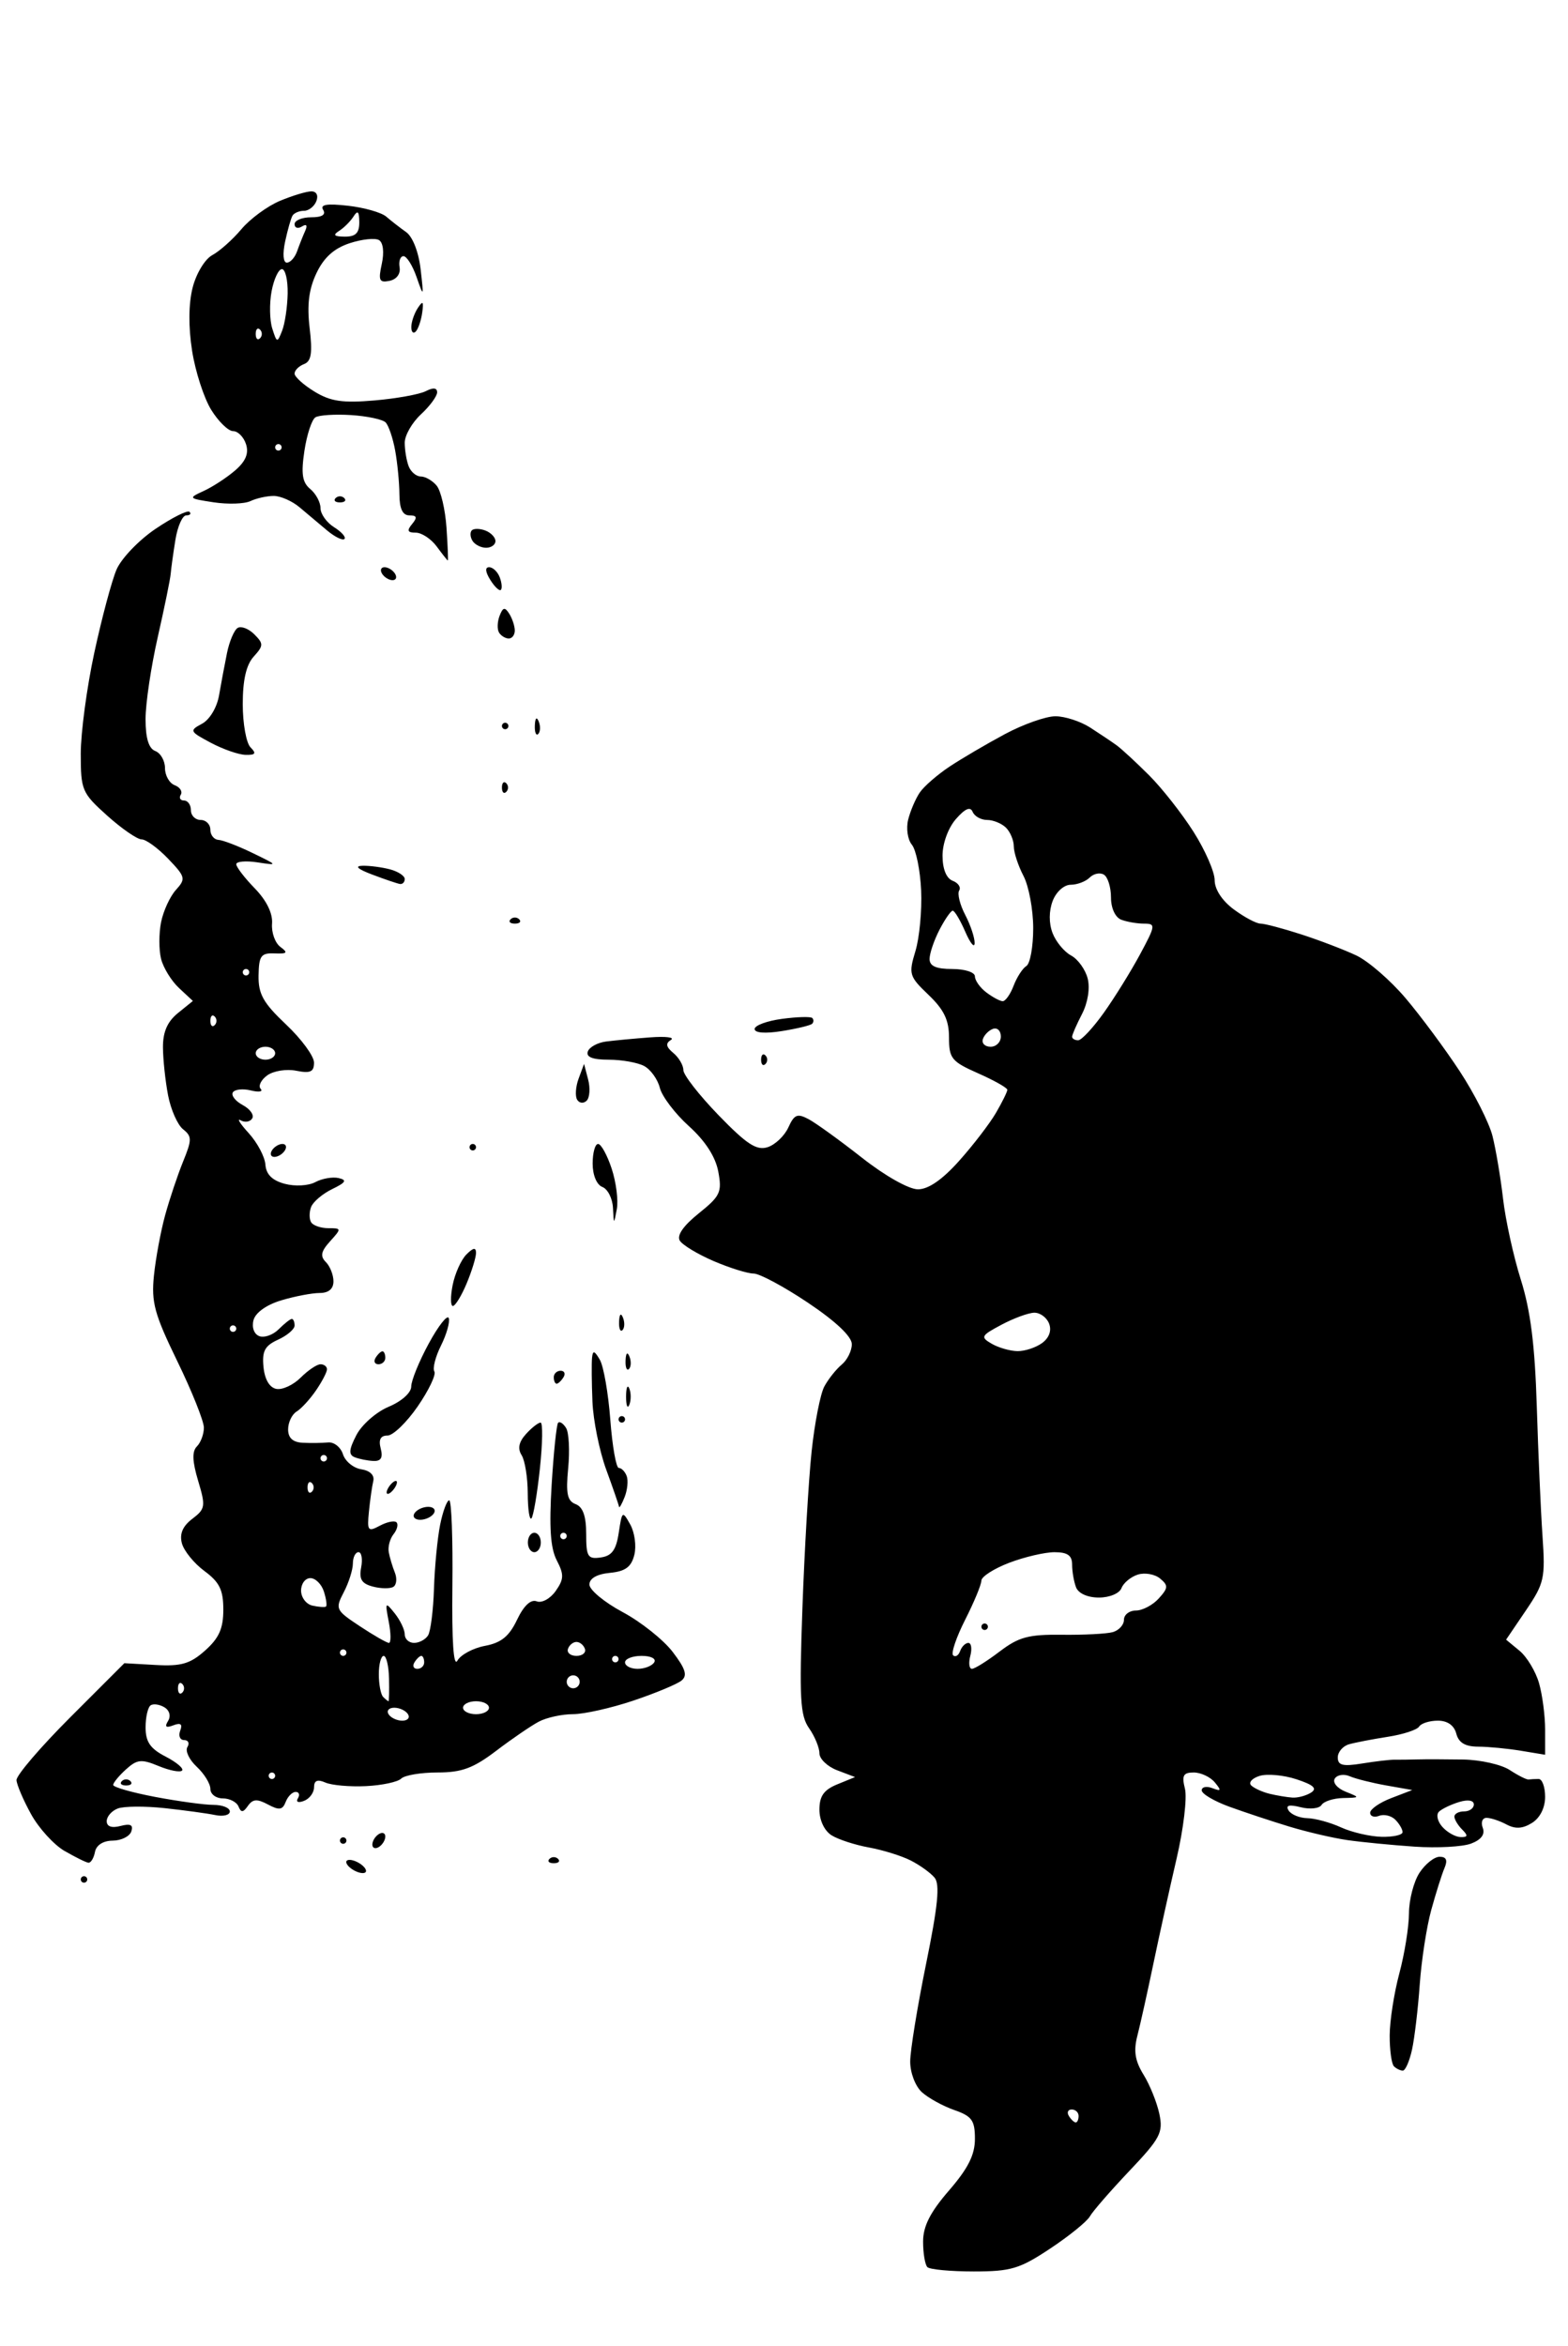 <?xml version="1.0" encoding="UTF-8" standalone="no"?>
<!-- Created with Inkscape (http://www.inkscape.org/) -->

<svg
   version="1.1"
   id="svg1"
   width="242"
   height="362"
   viewBox="0 0 242 362"
   xmlns="http://www.w3.org/2000/svg"
   xmlns:svg="http://www.w3.org/2000/svg">
  <defs
     id="defs1" />
  <g
     id="g1">
    <path
       style="fill:#000000"
       d="m 143.133,349.867 c -0.367,-0.367 -0.667,-2.139 -0.667,-3.939 0,-2.381 1.09,-4.532 4,-7.894 2.946,-3.404 4,-5.502 4,-7.963 0,-2.857 -0.462,-3.502 -3.185,-4.452 -1.752,-0.611 -4.002,-1.849 -5,-2.753 -1.015,-0.919 -1.81,-3.006 -1.804,-4.738 0.006,-1.702 1.108,-8.476 2.449,-15.054 1.835,-8.996 2.16,-12.295 1.312,-13.316 -0.62,-0.747 -2.284,-1.943 -3.699,-2.658 -1.415,-0.715 -4.316,-1.616 -6.446,-2.002 -2.13,-0.386 -4.718,-1.23 -5.75,-1.874 -1.106,-0.691 -1.877,-2.316 -1.877,-3.956 0,-2.098 0.678,-3.061 2.75,-3.908 l 2.75,-1.124 -2.75,-1.044 c -1.512,-0.574 -2.75,-1.757 -2.75,-2.629 0,-0.871 -0.721,-2.613 -1.601,-3.871 -1.371,-1.957 -1.519,-4.616 -1.026,-18.473 0.316,-8.902 0.954,-19.786 1.417,-24.186 0.463,-4.4 1.35,-8.937 1.971,-10.082 0.621,-1.145 1.829,-2.663 2.684,-3.372 0.855,-0.71 1.555,-2.126 1.555,-3.147 0,-1.178 -2.464,-3.509 -6.739,-6.378 -3.707,-2.487 -7.494,-4.521 -8.417,-4.521 -0.923,0 -3.691,-0.863 -6.151,-1.917 -2.46,-1.054 -4.819,-2.477 -5.242,-3.162 -0.493,-0.798 0.551,-2.303 2.913,-4.199 3.343,-2.682 3.622,-3.278 3.024,-6.463 -0.429,-2.288 -2.008,-4.728 -4.537,-7.012 -2.133,-1.927 -4.149,-4.583 -4.48,-5.902 -0.331,-1.319 -1.421,-2.836 -2.421,-3.372 -1.001,-0.535 -3.461,-0.974 -5.468,-0.974 -2.475,0 -3.515,-0.402 -3.233,-1.25 0.229,-0.688 1.504,-1.389 2.833,-1.558 1.329,-0.17 4.387,-0.457 6.796,-0.638 2.408,-0.182 3.849,-0.003 3.203,0.397 -0.859,0.531 -0.759,1.073 0.372,2.011 0.851,0.706 1.547,1.894 1.547,2.639 0,0.745 2.446,3.88 5.435,6.966 4.343,4.484 5.862,5.476 7.561,4.936 1.169,-0.371 2.613,-1.742 3.207,-3.047 0.92,-2.018 1.389,-2.207 3.147,-1.267 1.136,0.608 4.845,3.29 8.242,5.959 3.546,2.787 7.214,4.854 8.612,4.854 1.617,0 3.758,-1.48 6.366,-4.399 2.162,-2.419 4.718,-5.751 5.68,-7.404 0.963,-1.653 1.75,-3.253 1.75,-3.555 0,-0.302 -2.025,-1.445 -4.5,-2.539 -4.114,-1.82 -4.5,-2.295 -4.5,-5.538 0,-2.677 -0.775,-4.288 -3.157,-6.565 -2.995,-2.862 -3.099,-3.209 -2.026,-6.759 0.622,-2.058 1.019,-6.274 0.881,-9.369 -0.138,-3.095 -0.782,-6.269 -1.432,-7.052 -0.65,-0.783 -0.906,-2.526 -0.568,-3.872 0.337,-1.346 1.142,-3.226 1.788,-4.177 0.646,-0.951 2.713,-2.751 4.595,-4 1.881,-1.249 5.732,-3.509 8.556,-5.021 2.824,-1.512 6.328,-2.75 7.785,-2.75 1.457,0 3.872,0.784 5.365,1.742 1.493,0.958 3.337,2.196 4.097,2.75 0.76,0.554 3.01,2.633 5,4.62 1.99,1.987 5.08,5.919 6.867,8.739 1.788,2.82 3.25,6.172 3.25,7.45 0,1.414 1.158,3.179 2.96,4.511 1.628,1.203 3.48,2.188 4.116,2.188 0.636,0 3.467,0.748 6.29,1.662 2.824,0.914 6.646,2.377 8.494,3.25 1.848,0.873 5.268,3.838 7.6,6.588 2.332,2.75 6.093,7.822 8.357,11.271 2.264,3.449 4.542,7.949 5.061,10 0.519,2.051 1.253,6.413 1.632,9.693 0.378,3.28 1.614,8.905 2.747,12.5 1.495,4.746 2.168,10.095 2.459,19.536 0.22,7.15 0.616,16.15 0.881,20 0.449,6.541 0.281,7.295 -2.569,11.5 l -3.05,4.5 2.069,1.707 c 1.138,0.939 2.493,3.186 3.012,4.993 0.518,1.808 0.943,5.036 0.943,7.174 v 3.887 l -3.75,-0.62 c -2.062,-0.341 -5.03,-0.625 -6.594,-0.631 -1.997,-0.008 -2.999,-0.606 -3.367,-2.011 -0.334,-1.276 -1.364,-2 -2.847,-2 -1.278,0 -2.578,0.411 -2.889,0.913 -0.31,0.502 -2.474,1.21 -4.809,1.573 -2.335,0.363 -5.032,0.883 -5.995,1.154 -0.963,0.272 -1.75,1.188 -1.75,2.036 0,1.223 0.775,1.416 3.75,0.934 2.062,-0.334 4.312,-0.598 5,-0.586 0.688,0.012 2.263,-0.006 3.5,-0.041 1.238,-0.035 4.429,-0.029 7.093,0.014 2.664,0.043 5.902,0.772 7.197,1.62 1.295,0.848 2.603,1.506 2.907,1.462 0.304,-0.044 1.003,-0.081 1.553,-0.081 0.55,0 1,1.242 1,2.759 0,1.687 -0.786,3.251 -2.023,4.023 -1.442,0.9 -2.572,0.969 -3.934,0.241 -1.051,-0.562 -2.439,-1.023 -3.084,-1.023 -0.645,0 -0.908,0.689 -0.585,1.532 0.387,1.009 -0.225,1.841 -1.795,2.438 -1.311,0.498 -5.24,0.711 -8.731,0.473 -3.491,-0.238 -8.148,-0.692 -10.348,-1.007 -2.2,-0.315 -6.25,-1.258 -9,-2.094 -2.75,-0.836 -6.912,-2.216 -9.25,-3.067 -2.337,-0.851 -4.25,-1.984 -4.25,-2.518 0,-0.534 0.739,-0.688 1.641,-0.341 1.372,0.527 1.434,0.38 0.378,-0.893 -0.695,-0.838 -2.158,-1.523 -3.25,-1.523 -1.623,0 -1.87,0.461 -1.354,2.517 0.347,1.384 -0.232,6.222 -1.287,10.75 -1.055,4.528 -2.668,11.833 -3.585,16.233 -0.916,4.4 -2.031,9.412 -2.477,11.138 -0.603,2.335 -0.358,3.87 0.959,6 0.973,1.574 2.071,4.301 2.44,6.059 0.604,2.881 0.146,3.751 -4.63,8.789 -2.915,3.075 -5.66,6.234 -6.099,7.02 -0.44,0.786 -3.194,3.018 -6.121,4.961 -4.719,3.132 -6.056,3.533 -11.802,3.533 -3.564,0 -6.78,-0.3 -7.146,-0.667 z M 166.466,326.534 c 0,-0.55 -0.477,-1 -1.059,-1 -0.582,0 -0.781,0.45 -0.441,1 0.34,0.55 0.816,1 1.059,1 0.243,0 0.441,-0.45 0.441,-1 z m 50,-43.8 c 0,-0.44 -0.505,-1.305 -1.122,-1.922 -0.617,-0.617 -1.742,-0.884 -2.5,-0.593 -0.758,0.291 -1.378,0.075 -1.378,-0.48 0,-0.555 1.462,-1.57 3.25,-2.256 l 3.25,-1.247 -4,-0.706 c -2.2,-0.388 -4.742,-1.027 -5.649,-1.419 -0.907,-0.392 -1.948,-0.228 -2.314,0.364 -0.366,0.592 0.376,1.494 1.649,2.005 2.287,0.917 2.283,0.929 -0.377,0.992 -1.48,0.035 -2.97,0.515 -3.311,1.067 -0.341,0.552 -1.785,0.711 -3.208,0.354 -1.814,-0.455 -2.376,-0.307 -1.88,0.496 0.389,0.63 1.694,1.166 2.899,1.191 1.205,0.025 3.541,0.663 5.191,1.419 1.65,0.756 4.463,1.41 6.25,1.455 1.788,0.045 3.25,-0.279 3.25,-0.719 z m 9.2,-0.4 c -0.66,-0.66 -1.2,-1.56 -1.2,-2 0,-0.44 0.675,-0.8 1.5,-0.8 0.825,0 1.5,-0.48 1.5,-1.067 0,-0.642 -0.897,-0.796 -2.25,-0.388 -1.238,0.374 -2.64,1.042 -3.117,1.484 -0.481,0.446 -0.258,1.493 0.5,2.35 0.752,0.85 2.019,1.562 2.817,1.583 1.128,0.03 1.183,-0.229 0.25,-1.162 z m -23.33,-5.698 c 1.002,-0.635 0.403,-1.187 -2.234,-2.057 -1.982,-0.654 -4.556,-0.887 -5.72,-0.518 -1.164,0.369 -1.734,1.033 -1.266,1.475 0.468,0.442 1.751,1.02 2.851,1.285 1.1,0.265 2.675,0.526 3.5,0.582 0.825,0.055 2.116,-0.29 2.87,-0.767 z m -48.062,-21.768 c 2.942,-2.244 4.463,-2.655 9.594,-2.593 3.354,0.041 6.886,-0.14 7.848,-0.401 0.963,-0.261 1.75,-1.119 1.75,-1.907 0,-0.788 0.83,-1.433 1.845,-1.433 1.015,0 2.601,-0.835 3.525,-1.857 1.474,-1.629 1.499,-2.007 0.203,-3.083 -0.812,-0.674 -2.357,-0.947 -3.433,-0.605 -1.076,0.341 -2.208,1.279 -2.517,2.083 -0.315,0.821 -1.842,1.462 -3.485,1.462 -1.744,0 -3.169,-0.638 -3.531,-1.582 -0.334,-0.87 -0.607,-2.445 -0.607,-3.5 0,-1.42 -0.705,-1.918 -2.717,-1.918 -1.494,0 -4.644,0.736 -7,1.636 -2.356,0.9 -4.285,2.137 -4.288,2.75 -0.002,0.613 -1.127,3.327 -2.499,6.032 -1.372,2.705 -2.209,5.18 -1.859,5.5 0.35,0.32 0.837,0.02 1.082,-0.668 0.246,-0.688 0.817,-1.25 1.269,-1.25 0.453,0 0.588,0.9 0.3,2 -0.288,1.1 -0.175,2 0.249,2 0.425,0 2.346,-1.2 4.268,-2.667 z m -2.807,-3.833 c 0,-0.275 0.225,-0.5 0.5,-0.5 0.275,0 0.5,0.225 0.5,0.5 0,0.275 -0.225,0.5 -0.5,0.5 -0.275,0 -0.5,-0.225 -0.5,-0.5 z m 9.363,-43.776 c 1.094,-0.8 1.499,-1.92 1.084,-3 -0.364,-0.948 -1.401,-1.705 -2.304,-1.682 -0.904,0.023 -3.178,0.86 -5.055,1.86 -3.163,1.685 -3.272,1.899 -1.5,2.928 1.052,0.611 2.839,1.124 3.971,1.14 1.132,0.017 2.844,-0.544 3.804,-1.246 z m -6.363,-47.307 c 0,-0.871 -0.534,-1.405 -1.188,-1.188 -0.653,0.218 -1.366,0.93 -1.583,1.583 -0.218,0.653 0.317,1.188 1.188,1.188 0.871,0 1.583,-0.713 1.583,-1.583 z m 15.894,-3.667 c 1.665,-2.337 4.177,-6.388 5.583,-9 2.413,-4.483 2.447,-4.75 0.621,-4.75 -1.064,0 -2.647,-0.273 -3.517,-0.607 -0.927,-0.356 -1.582,-1.779 -1.582,-3.441 0,-1.559 -0.489,-3.136 -1.087,-3.506 -0.598,-0.37 -1.588,-0.171 -2.2,0.441 -0.612,0.612 -1.934,1.113 -2.938,1.113 -1.026,0 -2.241,1.094 -2.775,2.5 -0.589,1.55 -0.598,3.427 -0.023,4.939 0.51,1.342 1.797,2.905 2.86,3.474 1.063,0.569 2.219,2.175 2.569,3.569 0.377,1.503 0.017,3.733 -0.885,5.477 -0.837,1.618 -1.521,3.189 -1.521,3.491 0,0.302 0.42,0.55 0.934,0.55 0.514,0 2.296,-1.913 3.961,-4.25 z m -13.931,-4.153 c 0.502,-1.322 1.391,-2.698 1.975,-3.059 0.584,-0.361 1.059,-2.992 1.056,-5.847 -0.003,-2.855 -0.678,-6.48 -1.5,-8.055 -0.822,-1.575 -1.494,-3.623 -1.494,-4.55 0,-0.927 -0.54,-2.226 -1.2,-2.886 -0.66,-0.66 -1.972,-1.2 -2.917,-1.2 -0.944,0 -1.95,-0.562 -2.236,-1.25 -0.356,-0.858 -1.167,-0.509 -2.583,1.111 -1.187,1.357 -2.064,3.756 -2.064,5.643 0,2.054 0.585,3.507 1.563,3.882 0.86,0.33 1.312,1.006 1.005,1.503 -0.307,0.497 0.112,2.187 0.93,3.757 0.819,1.57 1.474,3.529 1.456,4.354 -0.018,0.825 -0.669,0.037 -1.446,-1.75 -0.777,-1.788 -1.648,-3.25 -1.935,-3.25 -0.287,0 -1.209,1.328 -2.048,2.95 -0.839,1.623 -1.526,3.648 -1.526,4.5 0,1.104 1.006,1.55 3.5,1.55 1.953,0 3.5,0.504 3.5,1.14 0,0.627 0.787,1.738 1.75,2.468 0.963,0.731 2.099,1.343 2.525,1.36 0.426,0.018 1.186,-1.049 1.688,-2.371 z m 58.704,166.736 c -0.367,-0.367 -0.661,-2.504 -0.655,-4.75 0.007,-2.246 0.676,-6.558 1.488,-9.583 0.812,-3.025 1.482,-7.203 1.488,-9.285 0.007,-2.082 0.739,-4.894 1.627,-6.25 0.888,-1.356 2.286,-2.465 3.107,-2.465 1.039,0 1.265,0.531 0.744,1.75 -0.411,0.963 -1.331,3.878 -2.045,6.479 -0.714,2.601 -1.512,7.776 -1.773,11.5 -0.262,3.724 -0.796,8.233 -1.187,10.021 -0.391,1.788 -1.03,3.25 -1.42,3.25 -0.39,0 -1.008,-0.3 -1.375,-0.667 z M 12.466,290.034 c 0,-0.275 0.225,-0.5 0.5,-0.5 0.275,0 0.5,0.225 0.5,0.5 0,0.275 -0.225,0.5 -0.5,0.5 -0.275,0 -0.5,-0.225 -0.5,-0.5 z m 42,-1.5 c -0.793,-0.49 -1.217,-1.116 -0.942,-1.391 0.275,-0.275 1.149,-0.099 1.942,0.391 0.793,0.49 1.217,1.116 0.942,1.391 -0.275,0.275 -1.149,0.099 -1.942,-0.391 z M 9.966,285.643 c -1.65,-0.959 -3.976,-3.514 -5.169,-5.677 -1.193,-2.163 -2.206,-4.527 -2.25,-5.254 -0.044,-0.727 3.683,-5.085 8.283,-9.685 l 8.363,-8.363 4.827,0.273 c 3.965,0.224 5.329,-0.175 7.637,-2.23 2.148,-1.914 2.809,-3.398 2.809,-6.308 0,-3.044 -0.583,-4.236 -2.916,-5.961 -1.604,-1.186 -3.169,-3.112 -3.478,-4.28 -0.385,-1.455 0.121,-2.643 1.606,-3.771 2.019,-1.534 2.081,-1.936 0.901,-5.873 -0.904,-3.019 -0.958,-4.534 -0.189,-5.303 0.592,-0.592 1.077,-1.896 1.077,-2.898 0,-1.001 -1.845,-5.614 -4.1,-10.25 -3.535,-7.269 -4.032,-9.09 -3.608,-13.229 0.271,-2.64 1.048,-6.825 1.726,-9.3 0.679,-2.475 1.925,-6.197 2.769,-8.272 1.382,-3.393 1.381,-3.895 -0.005,-5 -0.847,-0.676 -1.886,-3.028 -2.308,-5.228 -0.422,-2.2 -0.778,-5.532 -0.79,-7.404 -0.016,-2.373 0.681,-3.974 2.298,-5.284 l 2.321,-1.879 -2.14,-1.994 c -1.177,-1.097 -2.424,-3.123 -2.77,-4.503 -0.346,-1.38 -0.346,-3.926 -2.3e-4,-5.657 0.346,-1.731 1.376,-3.972 2.288,-4.98 1.559,-1.722 1.486,-2.013 -1.199,-4.816 -1.572,-1.641 -3.412,-2.983 -4.089,-2.983 -0.677,0 -3.068,-1.649 -5.313,-3.664 -3.9,-3.501 -4.082,-3.927 -4.082,-9.562 0,-3.244 0.941,-10.258 2.091,-15.586 1.15,-5.328 2.692,-11.096 3.426,-12.817 0.735,-1.721 3.447,-4.555 6.029,-6.297 2.581,-1.742 4.94,-2.921 5.24,-2.621 0.301,0.301 0.071,0.547 -0.51,0.547 -0.582,0 -1.331,1.688 -1.665,3.75 -0.334,2.062 -0.662,4.425 -0.728,5.25 -0.066,0.825 -0.966,5.23 -2.001,9.789 -1.035,4.559 -1.882,10.248 -1.882,12.643 0,2.948 0.484,4.54 1.5,4.93 0.825,0.317 1.5,1.504 1.5,2.638 0,1.135 0.672,2.321 1.494,2.636 0.822,0.315 1.245,0.976 0.941,1.469 -0.304,0.492 -0.077,0.895 0.506,0.895 0.582,0 1.059,0.675 1.059,1.5 0,0.825 0.675,1.5 1.5,1.5 0.825,0 1.5,0.675 1.5,1.5 0,0.825 0.562,1.533 1.25,1.574 0.688,0.041 3.05,0.949 5.25,2.017 3.983,1.935 3.986,1.941 0.75,1.451 -1.788,-0.271 -3.25,-0.139 -3.25,0.293 0,0.432 1.287,2.108 2.859,3.725 1.813,1.864 2.787,3.855 2.663,5.44 -0.108,1.375 0.472,2.993 1.29,3.595 1.219,0.899 1.055,1.078 -0.913,1 -2.082,-0.083 -2.407,0.366 -2.458,3.405 -0.049,2.867 0.72,4.236 4.25,7.57 2.37,2.238 4.31,4.882 4.31,5.875 0,1.435 -0.563,1.693 -2.75,1.257 -1.519,-0.303 -3.526,0.021 -4.484,0.724 -0.954,0.699 -1.404,1.631 -1,2.07 0.404,0.439 -0.278,0.55 -1.515,0.245 -1.237,-0.305 -2.487,-0.169 -2.778,0.302 -0.291,0.471 0.396,1.351 1.527,1.956 1.131,0.605 1.787,1.535 1.459,2.066 -0.328,0.531 -1.129,0.661 -1.778,0.289 -0.649,-0.373 -0.093,0.516 1.236,1.975 1.329,1.459 2.49,3.646 2.579,4.86 0.111,1.51 1.054,2.446 2.985,2.962 1.585,0.424 3.656,0.309 4.723,-0.262 1.045,-0.56 2.665,-0.84 3.598,-0.624 1.332,0.309 1.117,0.674 -0.997,1.699 -1.482,0.718 -2.946,1.96 -3.253,2.76 -0.307,0.8 -0.305,1.864 0.004,2.365 0.309,0.5 1.505,0.91 2.658,0.91 2.041,0 2.048,0.053 0.265,2.024 -1.404,1.551 -1.557,2.298 -0.655,3.2 0.647,0.647 1.176,1.986 1.176,2.976 0,1.171 -0.746,1.8 -2.134,1.8 -1.174,0 -3.837,0.51 -5.918,1.134 -2.288,0.685 -3.984,1.896 -4.288,3.061 -0.291,1.114 0.085,2.154 0.893,2.463 0.768,0.295 2.115,-0.183 2.994,-1.061 0.878,-0.878 1.79,-1.597 2.026,-1.597 0.236,0 0.429,0.46 0.429,1.021 0,0.562 -1.147,1.544 -2.55,2.183 -2.05,0.934 -2.491,1.762 -2.25,4.22 0.188,1.919 0.929,3.178 1.988,3.378 0.929,0.176 2.616,-0.608 3.75,-1.742 1.134,-1.134 2.511,-2.061 3.061,-2.061 0.55,0 1,0.35 1,0.777 0,0.428 -0.76,1.89 -1.69,3.25 -0.929,1.36 -2.279,2.832 -3,3.272 -0.721,0.44 -1.31,1.677 -1.31,2.75 0,1.322 0.725,1.987 2.25,2.065 1.238,0.063 3,0.041 3.917,-0.049 0.917,-0.09 1.951,0.729 2.297,1.821 0.347,1.092 1.621,2.137 2.833,2.323 1.342,0.205 2.064,0.914 1.849,1.813 -0.195,0.812 -0.498,2.936 -0.674,4.721 -0.294,2.975 -0.153,3.155 1.69,2.169 1.105,-0.592 2.261,-0.825 2.567,-0.519 0.306,0.306 0.101,1.13 -0.457,1.831 -0.558,0.701 -0.89,1.949 -0.739,2.774 0.151,0.825 0.574,2.242 0.94,3.149 0.366,0.907 0.262,1.898 -0.23,2.202 -0.492,0.304 -1.913,0.287 -3.158,-0.039 -1.736,-0.454 -2.158,-1.142 -1.812,-2.952 0.248,-1.298 0.064,-2.36 -0.41,-2.36 -0.474,0 -0.864,0.787 -0.867,1.75 -0.003,0.963 -0.635,2.956 -1.405,4.43 -1.349,2.587 -1.263,2.77 2.485,5.25 2.136,1.413 4.154,2.57 4.484,2.57 0.33,0 0.319,-1.462 -0.026,-3.25 -0.591,-3.066 -0.539,-3.14 0.921,-1.309 0.851,1.068 1.547,2.53 1.547,3.25 0,0.72 0.648,1.309 1.441,1.309 0.793,0 1.764,-0.523 2.159,-1.162 0.395,-0.639 0.805,-3.902 0.912,-7.25 0.106,-3.348 0.535,-7.776 0.952,-9.838 0.417,-2.062 1.046,-3.75 1.397,-3.75 0.351,-2e-4 0.571,5.938 0.489,13.197 -0.097,8.554 0.176,12.614 0.777,11.541 0.51,-0.911 2.424,-1.937 4.255,-2.281 2.503,-0.47 3.729,-1.465 4.946,-4.019 1.046,-2.193 2.122,-3.201 3.041,-2.849 0.789,0.303 2.092,-0.411 2.926,-1.6 1.28,-1.827 1.304,-2.531 0.162,-4.733 -0.972,-1.873 -1.188,-5.093 -0.785,-11.671 0.306,-4.997 0.755,-9.297 0.997,-9.556 0.242,-0.259 0.796,0.106 1.233,0.812 0.436,0.706 0.58,3.498 0.32,6.204 -0.376,3.913 -0.14,5.049 1.153,5.545 1.122,0.431 1.626,1.851 1.626,4.586 0,3.537 0.241,3.928 2.25,3.643 1.716,-0.244 2.375,-1.15 2.777,-3.82 0.51,-3.384 0.568,-3.426 1.774,-1.271 0.686,1.226 0.969,3.338 0.629,4.694 -0.469,1.868 -1.381,2.538 -3.774,2.771 -2.002,0.194 -3.156,0.855 -3.156,1.806 0,0.825 2.309,2.737 5.131,4.25 2.822,1.512 6.298,4.28 7.724,6.149 1.984,2.601 2.305,3.636 1.369,4.409 -0.673,0.555 -4.022,1.951 -7.442,3.101 -3.42,1.15 -7.612,2.091 -9.316,2.091 -1.704,0 -4.08,0.521 -5.282,1.158 -1.201,0.637 -4.161,2.662 -6.578,4.5 -3.526,2.681 -5.314,3.342 -9.05,3.342 -2.561,0 -5.084,0.425 -5.606,0.945 -0.522,0.52 -2.975,1.042 -5.45,1.161 -2.475,0.119 -5.287,-0.13 -6.25,-0.552 -1.23,-0.54 -1.75,-0.322 -1.75,0.732 0,0.825 -0.698,1.768 -1.552,2.096 -0.89,0.341 -1.291,0.174 -0.941,-0.393 0.336,-0.544 0.183,-0.989 -0.341,-0.989 -0.524,0 -1.218,0.694 -1.544,1.543 -0.479,1.249 -1,1.325 -2.734,0.397 -1.675,-0.896 -2.349,-0.851 -3.091,0.207 -0.738,1.053 -1.061,1.076 -1.456,0.103 -0.279,-0.688 -1.37,-1.25 -2.424,-1.25 -1.054,0 -1.917,-0.657 -1.917,-1.461 0,-0.804 -0.948,-2.344 -2.106,-3.423 -1.158,-1.079 -1.807,-2.447 -1.441,-3.039 0.366,-0.592 0.141,-1.077 -0.501,-1.077 -0.641,0 -0.916,-0.652 -0.61,-1.449 0.39,-1.018 0.076,-1.265 -1.057,-0.83 -1.139,0.437 -1.38,0.242 -0.821,-0.663 0.464,-0.751 0.241,-1.622 -0.538,-2.104 -0.732,-0.452 -1.689,-0.6 -2.128,-0.329 -0.439,0.271 -0.798,1.805 -0.798,3.408 0,2.247 0.709,3.282 3.093,4.515 1.701,0.88 2.841,1.852 2.532,2.16 -0.308,0.308 -1.937,-0.009 -3.618,-0.706 -2.656,-1.1 -3.317,-1.032 -5.032,0.52 -1.086,0.983 -1.974,2.065 -1.974,2.404 0,0.339 2.913,1.17 6.474,1.845 3.561,0.675 7.611,1.228 9,1.228 1.389,0 2.526,0.459 2.526,1.019 0,0.56 -1.012,0.809 -2.25,0.553 -1.238,-0.257 -4.746,-0.736 -7.797,-1.066 -3.051,-0.33 -6.313,-0.305 -7.25,0.054 -0.937,0.359 -1.703,1.238 -1.703,1.953 0,0.834 0.764,1.1 2.134,0.741 1.538,-0.402 2.002,-0.167 1.662,0.844 -0.259,0.771 -1.553,1.41 -2.874,1.421 -1.473,0.012 -2.531,0.689 -2.736,1.75 -0.183,0.952 -0.638,1.698 -1.01,1.658 -0.372,-0.04 -2.027,-0.858 -3.677,-1.817 z M 42.466,274.034 c 0,-0.275 -0.225,-0.5 -0.5,-0.5 -0.275,0 -0.5,0.225 -0.5,0.5 0,0.275 0.225,0.5 0.5,0.5 0.275,0 0.5,-0.225 0.5,-0.5 z m 20.5,-9.5 c -0.34,-0.55 -1.293,-1 -2.118,-1 -0.825,0 -1.222,0.45 -0.882,1 0.34,0.55 1.293,1 2.118,1 0.825,0 1.222,-0.45 0.882,-1 z m 12.5,-1 c 0,-0.55 -0.9,-1 -2,-1 -1.1,0 -2,0.45 -2,1 0,0.55 0.9,1 2,1 1.1,0 2,-0.45 2,-1 z m -15.425,-4.497 c -0.041,-1.923 -0.413,-3.498 -0.825,-3.5 -0.412,-0.002 -0.75,1.272 -0.75,2.83 0,1.558 0.3,3.133 0.667,3.5 0.367,0.367 0.738,0.667 0.825,0.667 0.087,0 0.125,-1.574 0.083,-3.497 z m -31.908,0.83 c -0.367,-0.367 -0.667,-0.067 -0.667,0.667 0,0.733 0.3,1.033 0.667,0.667 0.367,-0.367 0.367,-0.967 0,-1.333 z m 61.333,-0.333 c 0,-0.55 -0.45,-1 -1,-1 -0.55,0 -1,0.45 -1,1 0,0.55 0.45,1 1,1 0.55,0 1,-0.45 1,-1 z m -24,-3 c 0,-0.55 -0.198,-1 -0.441,-1 -0.243,0 -0.719,0.45 -1.059,1 -0.34,0.55 -0.141,1 0.441,1 0.582,0 1.059,-0.45 1.059,-1 z m 35.5,0 c 0.351,-0.567 -0.49,-1 -1.941,-1 -1.407,0 -2.559,0.45 -2.559,1 0,0.55 0.873,1 1.941,1 1.068,0 2.219,-0.45 2.559,-1 z m -5.5,-0.5 c 0,-0.275 -0.225,-0.5 -0.5,-0.5 -0.275,0 -0.5,0.225 -0.5,0.5 0,0.275 0.225,0.5 0.5,0.5 0.275,0 0.5,-0.225 0.5,-0.5 z m -42,-1 c 0,-0.275 -0.225,-0.5 -0.5,-0.5 -0.275,0 -0.5,0.225 -0.5,0.5 0,0.275 0.225,0.5 0.5,0.5 0.275,0 0.5,-0.225 0.5,-0.5 z m 36.808,-0.575 c -0.197,-0.591 -0.786,-1.075 -1.308,-1.075 -0.522,0 -1.111,0.484 -1.308,1.075 -0.197,0.591 0.392,1.075 1.308,1.075 0.917,0 1.505,-0.484 1.308,-1.075 z m -40.284,-8.85 c -0.362,-1.141 -1.303,-2.075 -2.091,-2.075 -0.788,0 -1.433,0.867 -1.433,1.927 0,1.06 0.787,2.102 1.75,2.316 0.963,0.214 1.904,0.281 2.091,0.149 0.188,-0.132 0.045,-1.174 -0.317,-2.316 z m 37.476,-8.575 c 0,-0.275 -0.225,-0.5 -0.5,-0.5 -0.275,0 -0.5,0.225 -0.5,0.5 0,0.275 0.225,0.5 0.5,0.5 0.275,0 0.5,-0.225 0.5,-0.5 z m -39.333,-8.167 c -0.367,-0.367 -0.667,-0.067 -0.667,0.667 0,0.733 0.3,1.033 0.667,0.667 0.367,-0.367 0.367,-0.967 0,-1.333 z m 2.333,-3.833 c 0,-0.275 -0.225,-0.5 -0.5,-0.5 -0.275,0 -0.5,0.225 -0.5,0.5 0,0.275 0.225,0.5 0.5,0.5 0.275,0 0.5,-0.225 0.5,-0.5 z m -14,-20 c 0,-0.275 -0.225,-0.5 -0.5,-0.5 -0.275,0 -0.5,0.225 -0.5,0.5 0,0.275 0.225,0.5 0.5,0.5 0.275,0 0.5,-0.225 0.5,-0.5 z m 6,-42.5 c 0,-0.55 -0.675,-1 -1.5,-1 -0.825,0 -1.5,0.45 -1.5,1 0,0.55 0.675,1 1.5,1 0.825,0 1.5,-0.45 1.5,-1 z m -9.333,-5.667 c -0.367,-0.367 -0.667,-0.067 -0.667,0.667 0,0.733 0.3,1.033 0.667,0.667 0.367,-0.367 0.367,-0.967 0,-1.333 z m 5.333,-6.833 c 0,-0.275 -0.225,-0.5 -0.5,-0.5 -0.275,0 -0.5,0.225 -0.5,0.5 0,0.275 0.225,0.5 0.5,0.5 0.275,0 0.5,-0.225 0.5,-0.5 z m 46.333,136.833 c 0.367,-0.367 0.967,-0.367 1.333,0 0.367,0.367 0.067,0.667 -0.667,0.667 -0.733,0 -1.033,-0.3 -0.667,-0.667 z m -27.333,-2.215 c 0,-0.55 0.45,-1.278 1,-1.618 0.55,-0.34 1,-0.168 1,0.382 0,0.55 -0.45,1.278 -1,1.618 -0.55,0.34 -1,0.168 -1,-0.382 z m -5,-0.618 c 0,-0.275 0.225,-0.5 0.5,-0.5 0.275,0 0.5,0.225 0.5,0.5 0,0.275 -0.225,0.5 -0.5,0.5 -0.275,0 -0.5,-0.225 -0.5,-0.5 z m -33.667,-9.167 c 0.367,-0.367 0.967,-0.367 1.333,0 0.367,0.367 0.067,0.667 -0.667,0.667 -0.733,0 -1.033,-0.3 -0.667,-0.667 z m 62.667,-36.833 c 0,-0.825 0.45,-1.5 1,-1.5 0.55,0 1,0.675 1,1.5 0,0.825 -0.45,1.5 -1,1.5 -0.55,0 -1,-0.675 -1,-1.5 z m -17.5,-4.5 c 0.34,-0.55 1.293,-1 2.118,-1 0.825,0 1.222,0.45 0.882,1 -0.34,0.55 -1.293,1 -2.118,1 -0.825,0 -1.222,-0.45 -0.882,-1 z m 17.485,-3.083 c -0.008,-2.429 -0.436,-5.081 -0.949,-5.894 -0.639,-1.011 -0.427,-2.037 0.67,-3.25 0.882,-0.975 1.899,-1.773 2.258,-1.773 0.36,0 0.312,3.203 -0.107,7.118 -0.418,3.915 -1.007,7.365 -1.309,7.667 -0.302,0.302 -0.555,-1.439 -0.564,-3.868 z m 14.086,2.069 c -0.039,-0.283 -0.928,-2.861 -1.977,-5.729 -1.048,-2.868 -2.004,-7.587 -2.124,-10.486 -0.12,-2.899 -0.148,-5.946 -0.063,-6.771 0.122,-1.185 0.375,-1.121 1.205,0.307 0.578,0.994 1.304,5.156 1.614,9.25 0.31,4.094 0.9,7.443 1.312,7.443 0.412,0 0.96,0.562 1.217,1.25 0.258,0.688 0.113,2.15 -0.323,3.25 -0.435,1.1 -0.823,1.769 -0.862,1.486 z m -35.57,-2.986 c 0.34,-0.55 0.843,-1 1.118,-1 0.275,0 0.222,0.45 -0.118,1 -0.34,0.55 -0.843,1 -1.118,1 -0.275,0 -0.222,-0.45 0.118,-1 z m -5.235,-4.657 c -0.949,-0.384 -0.886,-1.175 0.274,-3.418 0.83,-1.605 3.073,-3.572 4.985,-4.371 1.996,-0.834 3.476,-2.162 3.476,-3.118 0,-0.916 1.222,-3.911 2.715,-6.655 1.493,-2.744 2.879,-4.498 3.079,-3.897 0.2,0.6 -0.34,2.502 -1.199,4.225 -0.86,1.723 -1.321,3.525 -1.025,4.004 0.296,0.479 -0.858,2.899 -2.564,5.379 -1.706,2.48 -3.808,4.508 -4.67,4.508 -1.076,0 -1.404,0.628 -1.046,2 0.372,1.422 0.044,1.977 -1.133,1.921 -0.911,-0.043 -2.212,-0.304 -2.892,-0.578 z m 40.735,-5.843 c 0,-0.275 0.225,-0.5 0.5,-0.5 0.275,0 0.5,0.225 0.5,0.5 0,0.275 -0.225,0.5 -0.5,0.5 -0.275,0 -0.5,-0.225 -0.5,-0.5 z m 1.158,-3.5 c 0,-1.375 0.227,-1.938 0.504,-1.25 0.277,0.688 0.277,1.812 0,2.5 -0.277,0.688 -0.504,0.125 -0.504,-1.25 z m -11.158,-3 c 0,-0.55 0.477,-1 1.059,-1 0.582,0 0.781,0.45 0.441,1 -0.34,0.55 -0.816,1 -1.059,1 -0.243,0 -0.441,-0.45 -0.441,-1 z m 11.079,-2.583 c 0.048,-1.165 0.285,-1.402 0.604,-0.604 0.289,0.722 0.253,1.584 -0.079,1.917 -0.332,0.332 -0.569,-0.258 -0.525,-1.312 z m -38.579,-0.417 c 0.34,-0.55 0.816,-1 1.059,-1 0.243,0 0.441,0.45 0.441,1 0,0.55 -0.477,1 -1.059,1 -0.582,0 -0.781,-0.45 -0.441,-1 z m 37.579,-5.583 c 0.048,-1.165 0.285,-1.402 0.604,-0.604 0.289,0.722 0.253,1.584 -0.079,1.917 -0.332,0.332 -0.569,-0.258 -0.525,-1.312 z m -25.682,-5.653 c 0.356,-1.78 1.312,-3.902 2.125,-4.714 1.056,-1.056 1.478,-1.122 1.478,-0.231 0,0.686 -0.652,2.807 -1.449,4.714 -0.797,1.907 -1.753,3.468 -2.125,3.468 -0.372,0 -0.385,-1.456 -0.029,-3.237 z m 24.739,-11.906 c -0.075,-1.454 -0.811,-2.902 -1.636,-3.219 -0.877,-0.336 -1.5,-1.835 -1.5,-3.607 0,-1.667 0.378,-3.031 0.84,-3.031 0.462,0 1.405,1.712 2.095,3.804 0.69,2.092 1.049,4.905 0.796,6.25 -0.455,2.427 -0.46,2.425 -0.595,-0.197 z m -52.636,-8.857 c 0.34,-0.55 1.068,-1 1.618,-1 0.55,0 0.722,0.45 0.382,1 -0.34,0.55 -1.068,1 -1.618,1 -0.55,0 -0.722,-0.45 -0.382,-1 z m 30.5,-0.5 c 0,-0.275 0.225,-0.5 0.5,-0.5 0.275,0 0.5,0.225 0.5,0.5 0,0.275 -0.225,0.5 -0.5,0.5 -0.275,0 -0.5,-0.225 -0.5,-0.5 z m 16.611,-7.321 c -0.338,-0.547 -0.237,-2.016 0.224,-3.263 l 0.839,-2.269 0.63,2.409 c 0.346,1.325 0.245,2.793 -0.224,3.263 -0.473,0.472 -1.129,0.41 -1.469,-0.14 z M 117.466,163.534 c 0,-0.733 0.3,-1.033 0.667,-0.667 0.367,0.367 0.367,0.967 0,1.333 -0.367,0.367 -0.667,0.067 -0.667,-0.667 z m -1,-4.741 c 0,-0.548 1.904,-1.252 4.231,-1.564 2.327,-0.312 4.427,-0.371 4.667,-0.132 0.24,0.24 0.231,0.64 -0.018,0.89 -0.25,0.25 -2.35,0.757 -4.667,1.128 -2.582,0.413 -4.212,0.288 -4.212,-0.323 z M 78.799,141.867 c 0.367,-0.367 0.967,-0.367 1.333,0 0.367,0.367 0.067,0.667 -0.667,0.667 -0.733,0 -1.033,-0.3 -0.667,-0.667 z m -21.333,-6.896 c -2.276,-0.861 -2.801,-1.339 -1.5,-1.367 1.1,-0.024 3.013,0.229 4.25,0.56 1.238,0.332 2.25,1 2.25,1.486 0,0.486 -0.338,0.83 -0.75,0.764 -0.412,-0.066 -2.325,-0.715 -4.25,-1.444 z m 20,-13.437 c 0,-0.733 0.3,-1.033 0.667,-0.667 0.367,0.367 0.367,0.967 0,1.333 -0.367,0.367 -0.667,0.067 -0.667,-0.667 z m -44.93,-6.911 c -3.276,-1.745 -3.337,-1.876 -1.362,-2.933 1.184,-0.633 2.309,-2.506 2.632,-4.381 0.311,-1.801 0.863,-4.743 1.228,-6.537 0.365,-1.794 1.104,-3.535 1.643,-3.868 0.539,-0.333 1.695,0.108 2.568,0.981 1.45,1.45 1.441,1.748 -0.096,3.447 -1.146,1.266 -1.683,3.607 -1.683,7.331 0,3.009 0.54,6.011 1.2,6.671 0.933,0.933 0.767,1.191 -0.75,1.158 -1.073,-0.023 -3.493,-0.864 -5.38,-1.869 z m 50.009,-2.673 c 0.048,-1.165 0.285,-1.402 0.604,-0.604 0.289,0.722 0.253,1.584 -0.079,1.917 -0.332,0.332 -0.569,-0.258 -0.525,-1.312 z m -5.079,0.083 c 0,-0.275 0.225,-0.5 0.5,-0.5 0.275,0 0.5,0.225 0.5,0.5 0,0.275 -0.225,0.5 -0.5,0.5 -0.275,0 -0.5,-0.225 -0.5,-0.5 z m -0.444,-14.41 c -0.309,-0.5 -0.273,-1.663 0.08,-2.584 0.512,-1.334 0.814,-1.403 1.488,-0.34 0.465,0.734 0.852,1.896 0.861,2.584 0.008,0.688 -0.408,1.25 -0.926,1.25 -0.518,0 -1.194,-0.409 -1.503,-0.91 z m -1.352,-8.136 c -0.773,-1.237 -0.839,-1.955 -0.181,-1.955 0.572,0 1.306,0.694 1.632,1.543 0.326,0.849 0.407,1.728 0.181,1.955 -0.226,0.226 -0.961,-0.468 -1.632,-1.543 z m -16.704,-0.955 c -0.34,-0.55 -0.168,-1 0.382,-1 0.55,0 1.278,0.45 1.618,1 0.34,0.55 0.168,1 -0.382,1 -0.55,0 -1.278,-0.45 -1.618,-1 z m 8.43,-4.204 c -0.863,-1.171 -2.319,-2.129 -3.234,-2.129 -1.274,0 -1.404,-0.313 -0.558,-1.333 0.84,-1.012 0.739,-1.333 -0.416,-1.333 -1.047,0 -1.529,-1.015 -1.543,-3.25 -0.011,-1.788 -0.306,-4.825 -0.655,-6.75 -0.349,-1.925 -1.014,-3.882 -1.478,-4.348 -0.464,-0.467 -2.861,-0.976 -5.328,-1.131 -2.467,-0.155 -4.944,0.002 -5.503,0.348 -0.56,0.347 -1.325,2.682 -1.701,5.188 -0.531,3.542 -0.329,4.85 0.902,5.872 0.872,0.723 1.585,2.052 1.585,2.952 0,0.9 0.944,2.226 2.097,2.947 1.154,0.72 1.871,1.536 1.595,1.812 -0.276,0.276 -1.483,-0.317 -2.682,-1.319 -1.199,-1.002 -3.11,-2.609 -4.248,-3.572 -1.138,-0.963 -2.93,-1.75 -3.982,-1.75 -1.052,0 -2.671,0.359 -3.597,0.797 -0.926,0.438 -3.484,0.521 -5.684,0.185 -3.914,-0.599 -3.946,-0.637 -1.5,-1.762 1.375,-0.632 3.547,-2.053 4.826,-3.157 1.626,-1.403 2.133,-2.617 1.683,-4.035 -0.354,-1.115 -1.252,-2.028 -1.995,-2.028 -0.743,0 -2.267,-1.482 -3.386,-3.293 -1.119,-1.811 -2.446,-5.911 -2.947,-9.11 -0.579,-3.691 -0.548,-7.251 0.084,-9.742 0.556,-2.189 1.899,-4.408 3.037,-5.017 1.122,-0.601 3.143,-2.402 4.489,-4.002 1.347,-1.6 4.024,-3.568 5.951,-4.373 1.926,-0.805 4.108,-1.463 4.849,-1.463 0.786,0 1.107,0.624 0.771,1.5 -0.317,0.825 -1.176,1.5 -1.91,1.5 -0.734,0 -1.533,0.338 -1.775,0.75 -0.243,0.412 -0.755,2.212 -1.138,4 -0.407,1.899 -0.297,3.25 0.266,3.25 0.53,0 1.241,-0.787 1.58,-1.75 0.34,-0.963 0.9,-2.375 1.246,-3.139 0.397,-0.876 0.212,-1.131 -0.501,-0.691 -0.621,0.384 -1.13,0.222 -1.13,-0.361 0,-0.582 1.152,-1.059 2.559,-1.059 1.67,0 2.313,-0.398 1.85,-1.147 -0.51,-0.824 0.57,-1.003 3.839,-0.634 2.502,0.282 5.156,1.038 5.9,1.681 0.743,0.643 2.124,1.716 3.068,2.384 1.007,0.713 1.93,3.076 2.233,5.716 0.5,4.356 0.48,4.396 -0.611,1.25 -0.62,-1.788 -1.532,-3.25 -2.027,-3.25 -0.495,0 -0.767,0.771 -0.605,1.714 0.174,1.015 -0.461,1.868 -1.556,2.093 -1.579,0.323 -1.753,-0.06 -1.191,-2.619 0.389,-1.773 0.218,-3.269 -0.42,-3.664 -0.593,-0.366 -2.639,-0.151 -4.547,0.478 -2.408,0.795 -3.972,2.205 -5.115,4.614 -1.179,2.485 -1.478,4.889 -1.054,8.474 0.457,3.861 0.26,5.132 -0.866,5.564 -0.802,0.308 -1.458,0.968 -1.458,1.467 0,0.499 1.393,1.755 3.095,2.79 2.472,1.504 4.332,1.775 9.25,1.351 3.385,-0.292 6.943,-0.936 7.905,-1.432 1.144,-0.589 1.75,-0.526 1.75,0.182 0,0.596 -1.125,2.126 -2.5,3.4 -1.375,1.274 -2.5,3.241 -2.5,4.37 0,1.129 0.273,2.765 0.607,3.635 0.334,0.87 1.179,1.582 1.878,1.582 0.699,0 1.798,0.636 2.443,1.413 0.645,0.777 1.329,3.702 1.519,6.5 0.19,2.798 0.28,5.07 0.2,5.049 -0.081,-0.021 -0.853,-0.996 -1.716,-2.167 z m -23.93,-15.296 c 0,-0.275 -0.225,-0.5 -0.5,-0.5 -0.275,0 -0.5,0.225 -0.5,0.5 0,0.275 0.225,0.5 0.5,0.5 0.275,0 0.5,-0.225 0.5,-0.5 z m -3.333,-18.167 c -0.367,-0.367 -0.667,-0.067 -0.667,0.667 0,0.733 0.3,1.033 0.667,0.667 0.367,-0.367 0.367,-0.967 0,-1.333 z m 4.263,-5.583 c 0.039,-2.062 -0.359,-3.75 -0.884,-3.75 -0.525,0 -1.243,1.536 -1.595,3.413 -0.352,1.877 -0.306,4.465 0.103,5.75 0.712,2.24 0.775,2.254 1.525,0.337 0.43,-1.1 0.813,-3.688 0.852,-5.75 z m 11.055,-11 c -0.011,-1.658 -0.244,-1.89 -0.882,-0.882 -0.477,0.752 -1.482,1.758 -2.235,2.235 -1.008,0.638 -0.776,0.871 0.882,0.882 1.676,0.011 2.246,-0.559 2.235,-2.235 z m 17.474,49.183 c -0.363,-0.587 -0.408,-1.317 -0.102,-1.624 0.306,-0.306 1.251,-0.291 2.1,0.035 0.849,0.326 1.543,1.056 1.543,1.624 0,0.567 -0.648,1.031 -1.441,1.031 -0.793,0 -1.738,-0.48 -2.1,-1.067 z m -21.126,-6.6 c 0.367,-0.367 0.967,-0.367 1.333,0 0.367,0.367 0.067,0.667 -0.667,0.667 -0.733,0 -1.033,-0.3 -0.667,-0.667 z m 11.682,-26.417 c 0.008,-0.779 0.46,-2.092 1.003,-2.917 0.784,-1.19 0.923,-1.041 0.677,0.724 -0.171,1.223 -0.622,2.536 -1.003,2.917 -0.381,0.381 -0.686,0.055 -0.677,-0.724 z"
       id="path1" />
  </g>
</svg>
